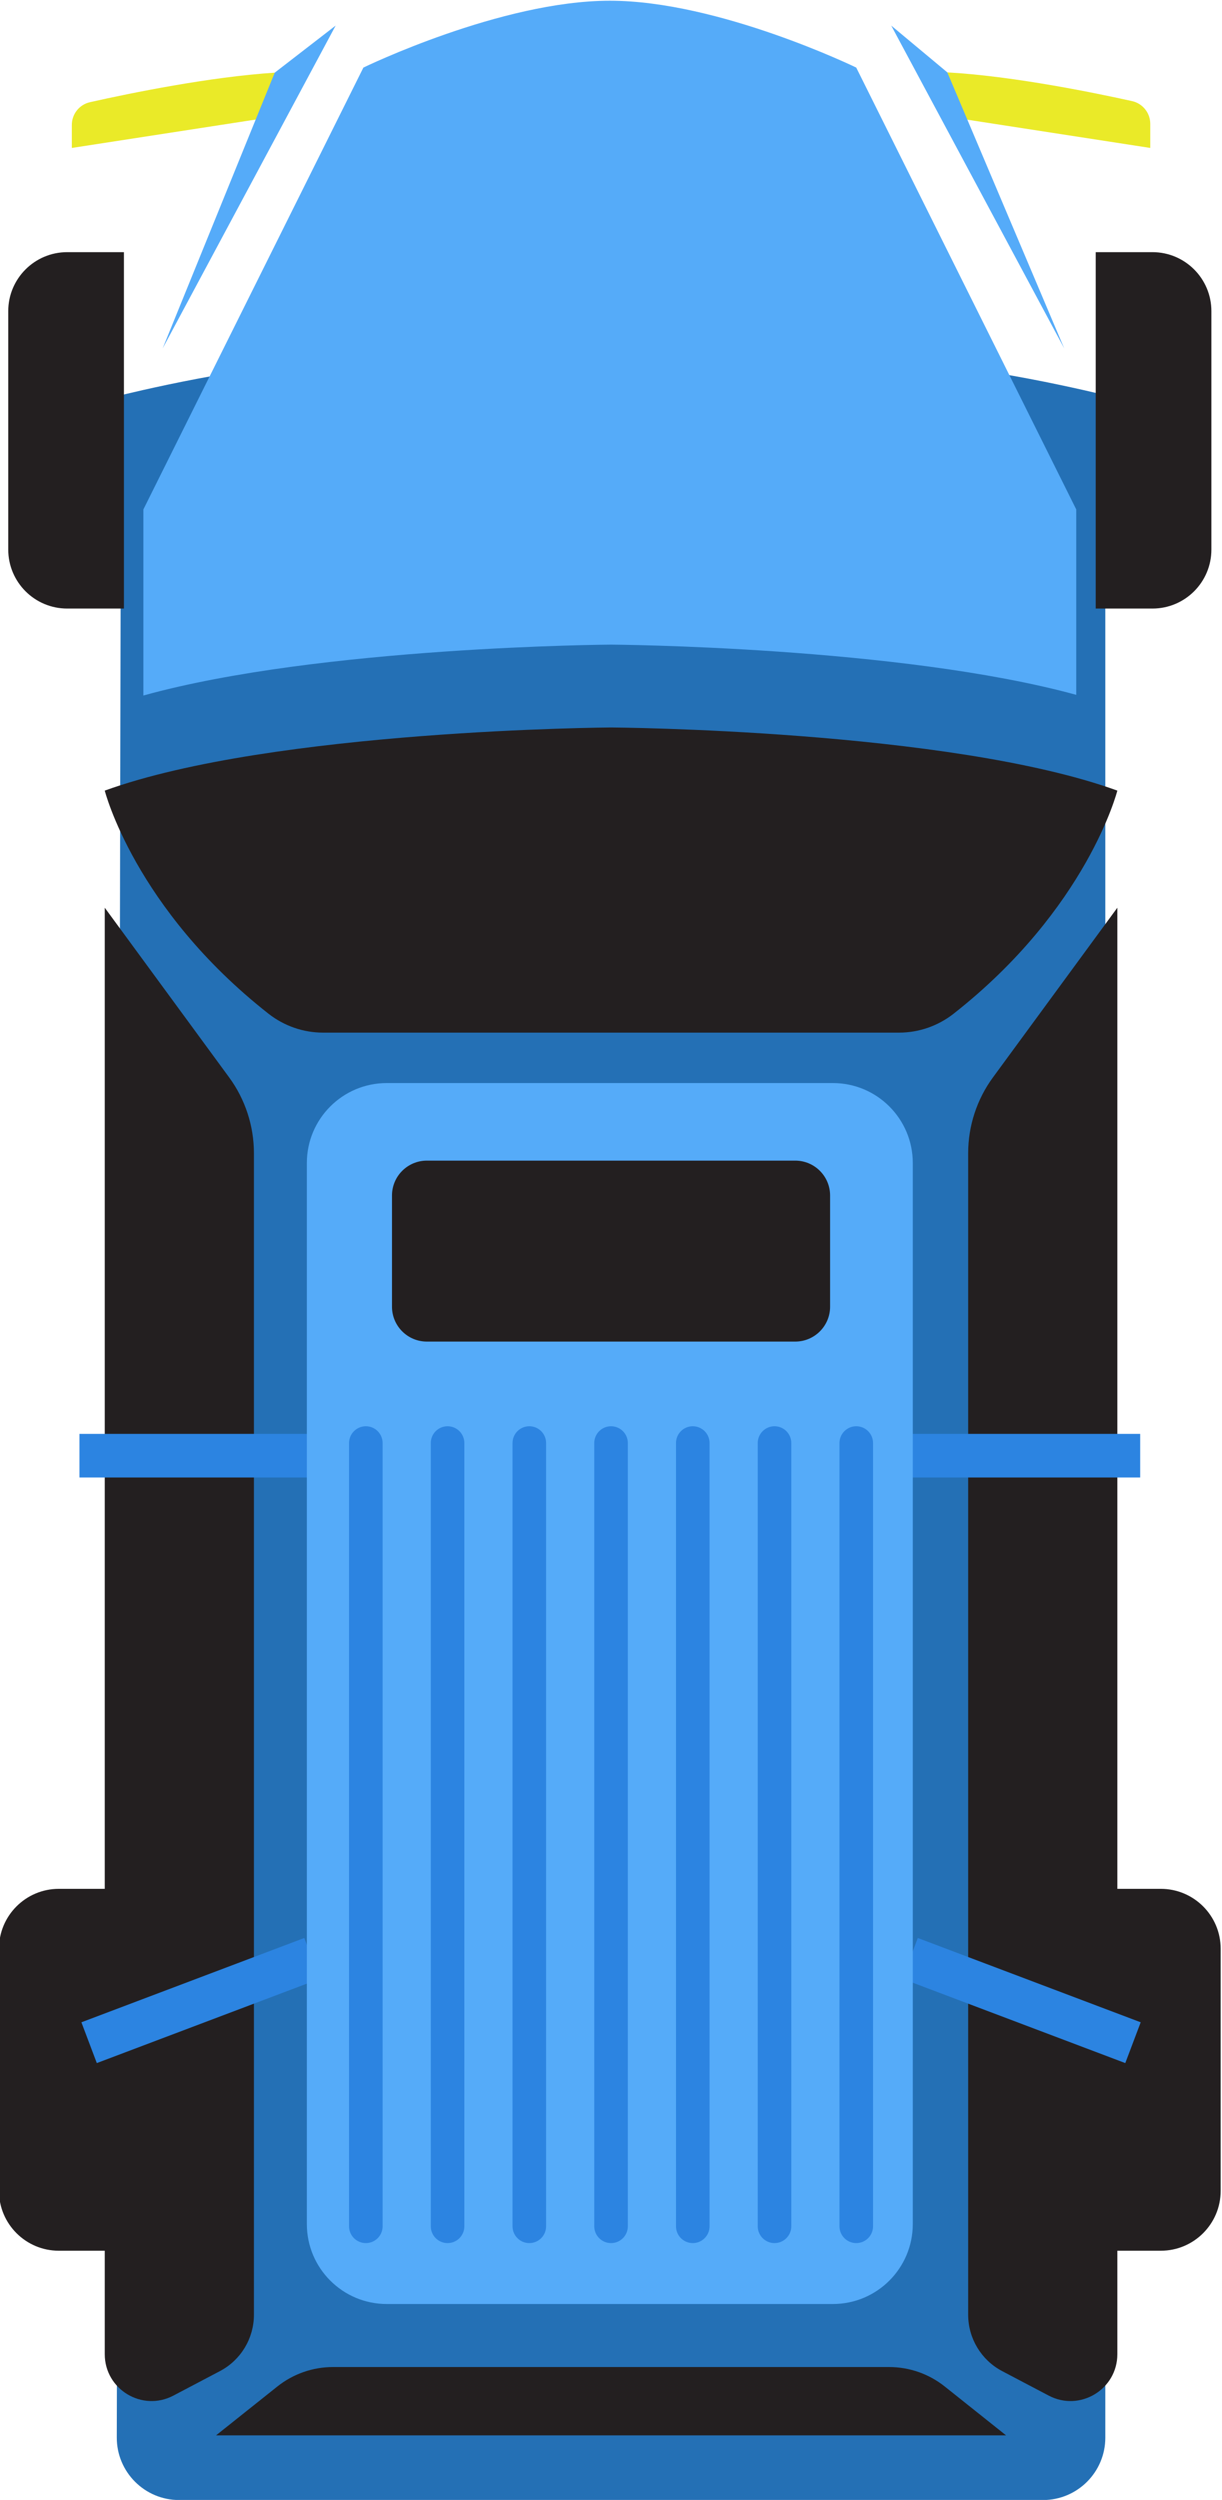 <?xml version="1.0" encoding="UTF-8" standalone="no"?>
<!-- Created with Inkscape (http://www.inkscape.org/) -->

<svg
   version="1.1"
   id="svg18"
   width="1359.027"
   height="2779.427"
   viewBox="0 0 1359.027 2779.427"
   sodipodi:docname="top_view_car.eps"
   xmlns:inkscape="http://www.inkscape.org/namespaces/inkscape"
   xmlns:sodipodi="http://sodipodi.sourceforge.net/DTD/sodipodi-0.dtd"
   xmlns="http://www.w3.org/2000/svg"
   xmlns:svg="http://www.w3.org/2000/svg">
  <defs
     id="defs22" />
  <sodipodi:namedview
     id="namedview20"
     pagecolor="#ffffff"
     bordercolor="#000000"
     borderopacity="0.25"
     inkscape:showpageshadow="2"
     inkscape:pageopacity="0.0"
     inkscape:pagecheckerboard="0"
     inkscape:deskcolor="#d1d1d1"
     showgrid="false" />
  <g
     id="g26"
     inkscape:groupmode="layer"
     inkscape:label="Page 1"
     transform="matrix(1.333,0,0,-1.333,-4570.586,3207.253)">
    <g
       id="g4448">
      <path
         d="m 4170.95,2103.92 -23.44,41.6 c 0,0 -114.05,39.48 -207.13,39.48 -93.07,0 -207.12,-39.48 -207.12,-39.48 l -23.44,-41.6 c -69.81,0 -180.03,-27.5 -180.03,-27.5 0,0 -2.99,-1411.43 -3.56,-1703.42 -0.06,-28.77 23.25,-52.13 52.03,-52.13 h 362.12 358.56 c 28.73,0 52.03,23.3 52.03,52.03 v 1703.52 c 0,0 -110.22,27.5 -180.02,27.5"
         style="fill:#2470b5;fill-opacity:1;fill-rule:nonzero;stroke:none;stroke-width:0.1"
         id="path252" />
      <path
         d="m 4390.28,2195.73 h -47.32 v -297.26 h 47.32 c 27.17,0 49.19,22.02 49.19,49.19 v 198.88 c 0,27.16 -22.02,49.19 -49.19,49.19"
         style="fill:#231f20;fill-opacity:1;fill-rule:nonzero;stroke:none;stroke-width:0.1"
         id="path254" />
      <path
         d="m 3484.87,2195.73 h 47.32 v -297.26 h -47.32 c -27.17,0 -49.19,22.02 -49.19,49.19 v 198.88 c 0,27.16 22.02,49.19 49.19,49.19"
         style="fill:#231f20;fill-opacity:1;fill-rule:nonzero;stroke:none;stroke-width:0.1"
         id="path256" />
      <path
         d="m 4397.26,830.65 h -48.05 V 528.81 h 48.05 c 27.58,0 49.95,22.37 49.95,49.95 V 780.7 c 0,27.59 -22.37,49.95 -49.95,49.95"
         style="fill:#231f20;fill-opacity:1;fill-rule:nonzero;stroke:none;stroke-width:0.1"
         id="path258" />
      <path
         d="m 3477.89,830.65 h 48.05 V 528.81 h -48.05 c -27.59,0 -49.95,22.37 -49.95,49.95 V 780.7 c 0,27.59 22.36,49.95 49.95,49.95"
         style="fill:#231f20;fill-opacity:1;fill-rule:nonzero;stroke:none;stroke-width:0.1"
         id="path260" />
      <path
         d="m 3938.6,1799.29 c 0,0 -281.88,-1.76 -422.41,-52.66 0,0 24.87,-98.34 136.64,-186.1 12.99,-10.19 29,-15.76 45.51,-15.76 h 240.26 240.26 c 16.51,0 32.52,5.57 45.51,15.76 111.76,87.76 136.64,186.1 136.64,186.1 -140.53,50.9 -422.41,52.66 -422.41,52.66"
         style="fill:#231f20;fill-opacity:1;fill-rule:nonzero;stroke:none;stroke-width:0.1"
         id="path264" />
      <path
         d="M 3516.19,1648.96 V 442.54 c 0,-29.39 31.23,-48.25 57.25,-34.57 l 38.81,20.42 c 17.47,9.18 28.4,27.28 28.4,47.01 v 968.85 c 0,22.73 -7.25,44.87 -20.69,63.2 l -103.77,141.51"
         style="fill:#231f20;fill-opacity:1;fill-rule:nonzero;stroke:none;stroke-width:0.1"
         id="path266" />
      <path
         d="m 4257.24,1507.45 c -13.44,-18.33 -20.69,-40.47 -20.69,-63.2 V 475.4 c 0,-19.73 10.93,-37.83 28.39,-47.01 l 38.82,-20.42 c 26.01,-13.68 57.25,5.18 57.25,34.57 v 1206.42 l -103.77,-141.51"
         style="fill:#231f20;fill-opacity:1;fill-rule:nonzero;stroke:none;stroke-width:0.1"
         id="path268" />
      <path
         d="m 4380.07,1173.74 h -884.99 v 36.37 h 884.99 v -36.37"
         style="fill:#2c84e1;fill-opacity:1;fill-rule:nonzero;stroke:none;stroke-width:0.1"
         id="path270" />
      <path
         d="m 3695.54,755.64 -185.97,-70.32 -12.86,34.02 185.96,70.32 12.87,-34.02"
         style="fill:#2c84e1;fill-opacity:1;fill-rule:nonzero;stroke:none;stroke-width:0.1"
         id="path272" />
      <path
         d="m 4181.66,755.64 185.97,-70.32 12.86,34.02 -185.97,70.32 -12.86,-34.02"
         style="fill:#2c84e1;fill-opacity:1;fill-rule:nonzero;stroke:none;stroke-width:0.1"
         id="path274" />
      <path
         d="m 4217,415.58 c -13.18,10.5 -29.54,16.22 -46.4,16.22 h -232 -232 c -16.86,0 -33.22,-5.72 -46.4,-16.22 l -51.16,-40.76 h 329.56 329.56 L 4217,415.58"
         style="fill:#231f20;fill-opacity:1;fill-rule:nonzero;stroke:none;stroke-width:0.1"
         id="path276" />
      <path
         d="m 4123.66,1502.71 h -372.18 c -36.82,0 -66.67,-29.85 -66.67,-66.68 V 551.05 c 0,-36.83 29.85,-66.68 66.67,-66.68 h 372.18 c 36.83,0 66.68,29.85 66.68,66.68 v 884.98 c 0,36.83 -29.85,66.68 -66.68,66.68"
         style="fill:#55abf9;fill-opacity:1;fill-rule:nonzero;stroke:none;stroke-width:0.1"
         id="path278" />
      <path
         d="m 4092.26,1438.02 h -307.32 c -16.07,0 -29.1,-13.03 -29.1,-29.1 v -92.74 c 0,-16.07 13.03,-29.09 29.1,-29.09 h 307.32 c 16.07,0 29.09,13.02 29.09,29.09 v 92.74 c 0,16.07 -13.02,29.1 -29.09,29.1"
         style="fill:#231f20;fill-opacity:1;fill-rule:nonzero;stroke:none;stroke-width:0.1"
         id="path280" />
      <path
         d="m 4326.72,1826.5 v 154.64 l -183.56,368.54 c 0,0 -114.66,55.76 -205.59,55.76 -90.92,0 -205.59,-55.76 -205.59,-55.76 l -183.56,-368.54 v -155.21 c 147.25,40.95 390.18,42.46 390.18,42.46 0,0 240.68,-1.5 388.12,-41.89"
         style="fill:#55abf9;fill-opacity:1;fill-rule:nonzero;stroke:none;stroke-width:0.1"
         id="path282" />
      <path
         d="m 3488.72,2301.84 v -19.19 l 164.87,25.46 4.42,37.32 c -54.33,-3.52 -120.12,-16.99 -154.09,-24.6 -8.89,-1.99 -15.2,-9.87 -15.2,-18.99"
         style="fill:#eaea28;fill-opacity:1;fill-rule:nonzero;stroke:none;stroke-width:0.1"
         id="path284" />
      <path
         d="m 4373.22,2321.73 c -35.84,7.93 -101.05,20.97 -154.06,23.94 l 4.45,-37.56 164.87,-25.46 v 20.08 c 0,9.13 -6.34,17.03 -15.26,19"
         style="fill:#eaea28;fill-opacity:1;fill-rule:nonzero;stroke:none;stroke-width:0.1"
         id="path286" />
      <path
         d="m 3708.84,2384.71 -144.36,-269.31 93.53,230.03 z"
         style="fill:#55abf9;fill-opacity:1;fill-rule:nonzero;stroke:none;stroke-width:0.1"
         id="path288" />
      <path
         d="m 4172.35,2384.71 144.36,-269.31 -97.55,230.27 z"
         style="fill:#55abf9;fill-opacity:1;fill-rule:nonzero;stroke:none;stroke-width:0.1"
         id="path290" />
      <path
         d="m 3734.02,1216.47 c -7.73,0 -14,-6.27 -14,-14 V 549.18 c 0,-7.73 6.27,-14 14,-14 7.73,0 14,6.27 14,14 v 653.29 c 0,7.73 -6.27,14 -14,14"
         style="fill:#2c84e1;fill-opacity:1;fill-rule:nonzero;stroke:none;stroke-width:0.1"
         id="path292" />
      <path
         d="m 3802.21,1216.47 c -7.73,0 -14,-6.27 -14,-14 V 549.18 c 0,-7.73 6.27,-14 14,-14 7.74,0 14,6.27 14,14 v 653.29 c 0,7.73 -6.26,14 -14,14"
         style="fill:#2c84e1;fill-opacity:1;fill-rule:nonzero;stroke:none;stroke-width:0.1"
         id="path294" />
      <path
         d="m 3870.41,1216.47 c -7.74,0 -14,-6.27 -14,-14 V 549.18 c 0,-7.73 6.26,-14 14,-14 7.73,0 14,6.27 14,14 v 653.29 c 0,7.73 -6.27,14 -14,14"
         style="fill:#2c84e1;fill-opacity:1;fill-rule:nonzero;stroke:none;stroke-width:0.1"
         id="path296" />
      <path
         d="m 3938.6,1216.47 c -7.73,0 -14,-6.27 -14,-14 V 549.18 c 0,-7.73 6.27,-14 14,-14 7.73,0 14,6.27 14,14 v 653.29 c 0,7.73 -6.27,14 -14,14"
         style="fill:#2c84e1;fill-opacity:1;fill-rule:nonzero;stroke:none;stroke-width:0.1"
         id="path298" />
      <path
         d="m 4006.79,1216.47 c -7.73,0 -14,-6.27 -14,-14 V 549.18 c 0,-7.73 6.27,-14 14,-14 7.73,0 14,6.27 14,14 v 653.29 c 0,7.73 -6.27,14 -14,14"
         style="fill:#2c84e1;fill-opacity:1;fill-rule:nonzero;stroke:none;stroke-width:0.1"
         id="path300" />
      <path
         d="m 4074.98,1216.47 c -7.73,0 -14,-6.27 -14,-14 V 549.18 c 0,-7.73 6.27,-14 14,-14 7.74,0 14,6.27 14,14 v 653.29 c 0,7.73 -6.26,14 -14,14"
         style="fill:#2c84e1;fill-opacity:1;fill-rule:nonzero;stroke:none;stroke-width:0.1"
         id="path302" />
      <path
         d="m 4143.18,1216.47 c -7.74,0 -14,-6.27 -14,-14 V 549.18 c 0,-7.73 6.26,-14 14,-14 7.73,0 14,6.27 14,14 v 653.29 c 0,7.73 -6.27,14 -14,14"
         style="fill:#2c84e1;fill-opacity:1;fill-rule:nonzero;stroke:none;stroke-width:0.1"
         id="path304" />
    </g>
  </g>
</svg>
